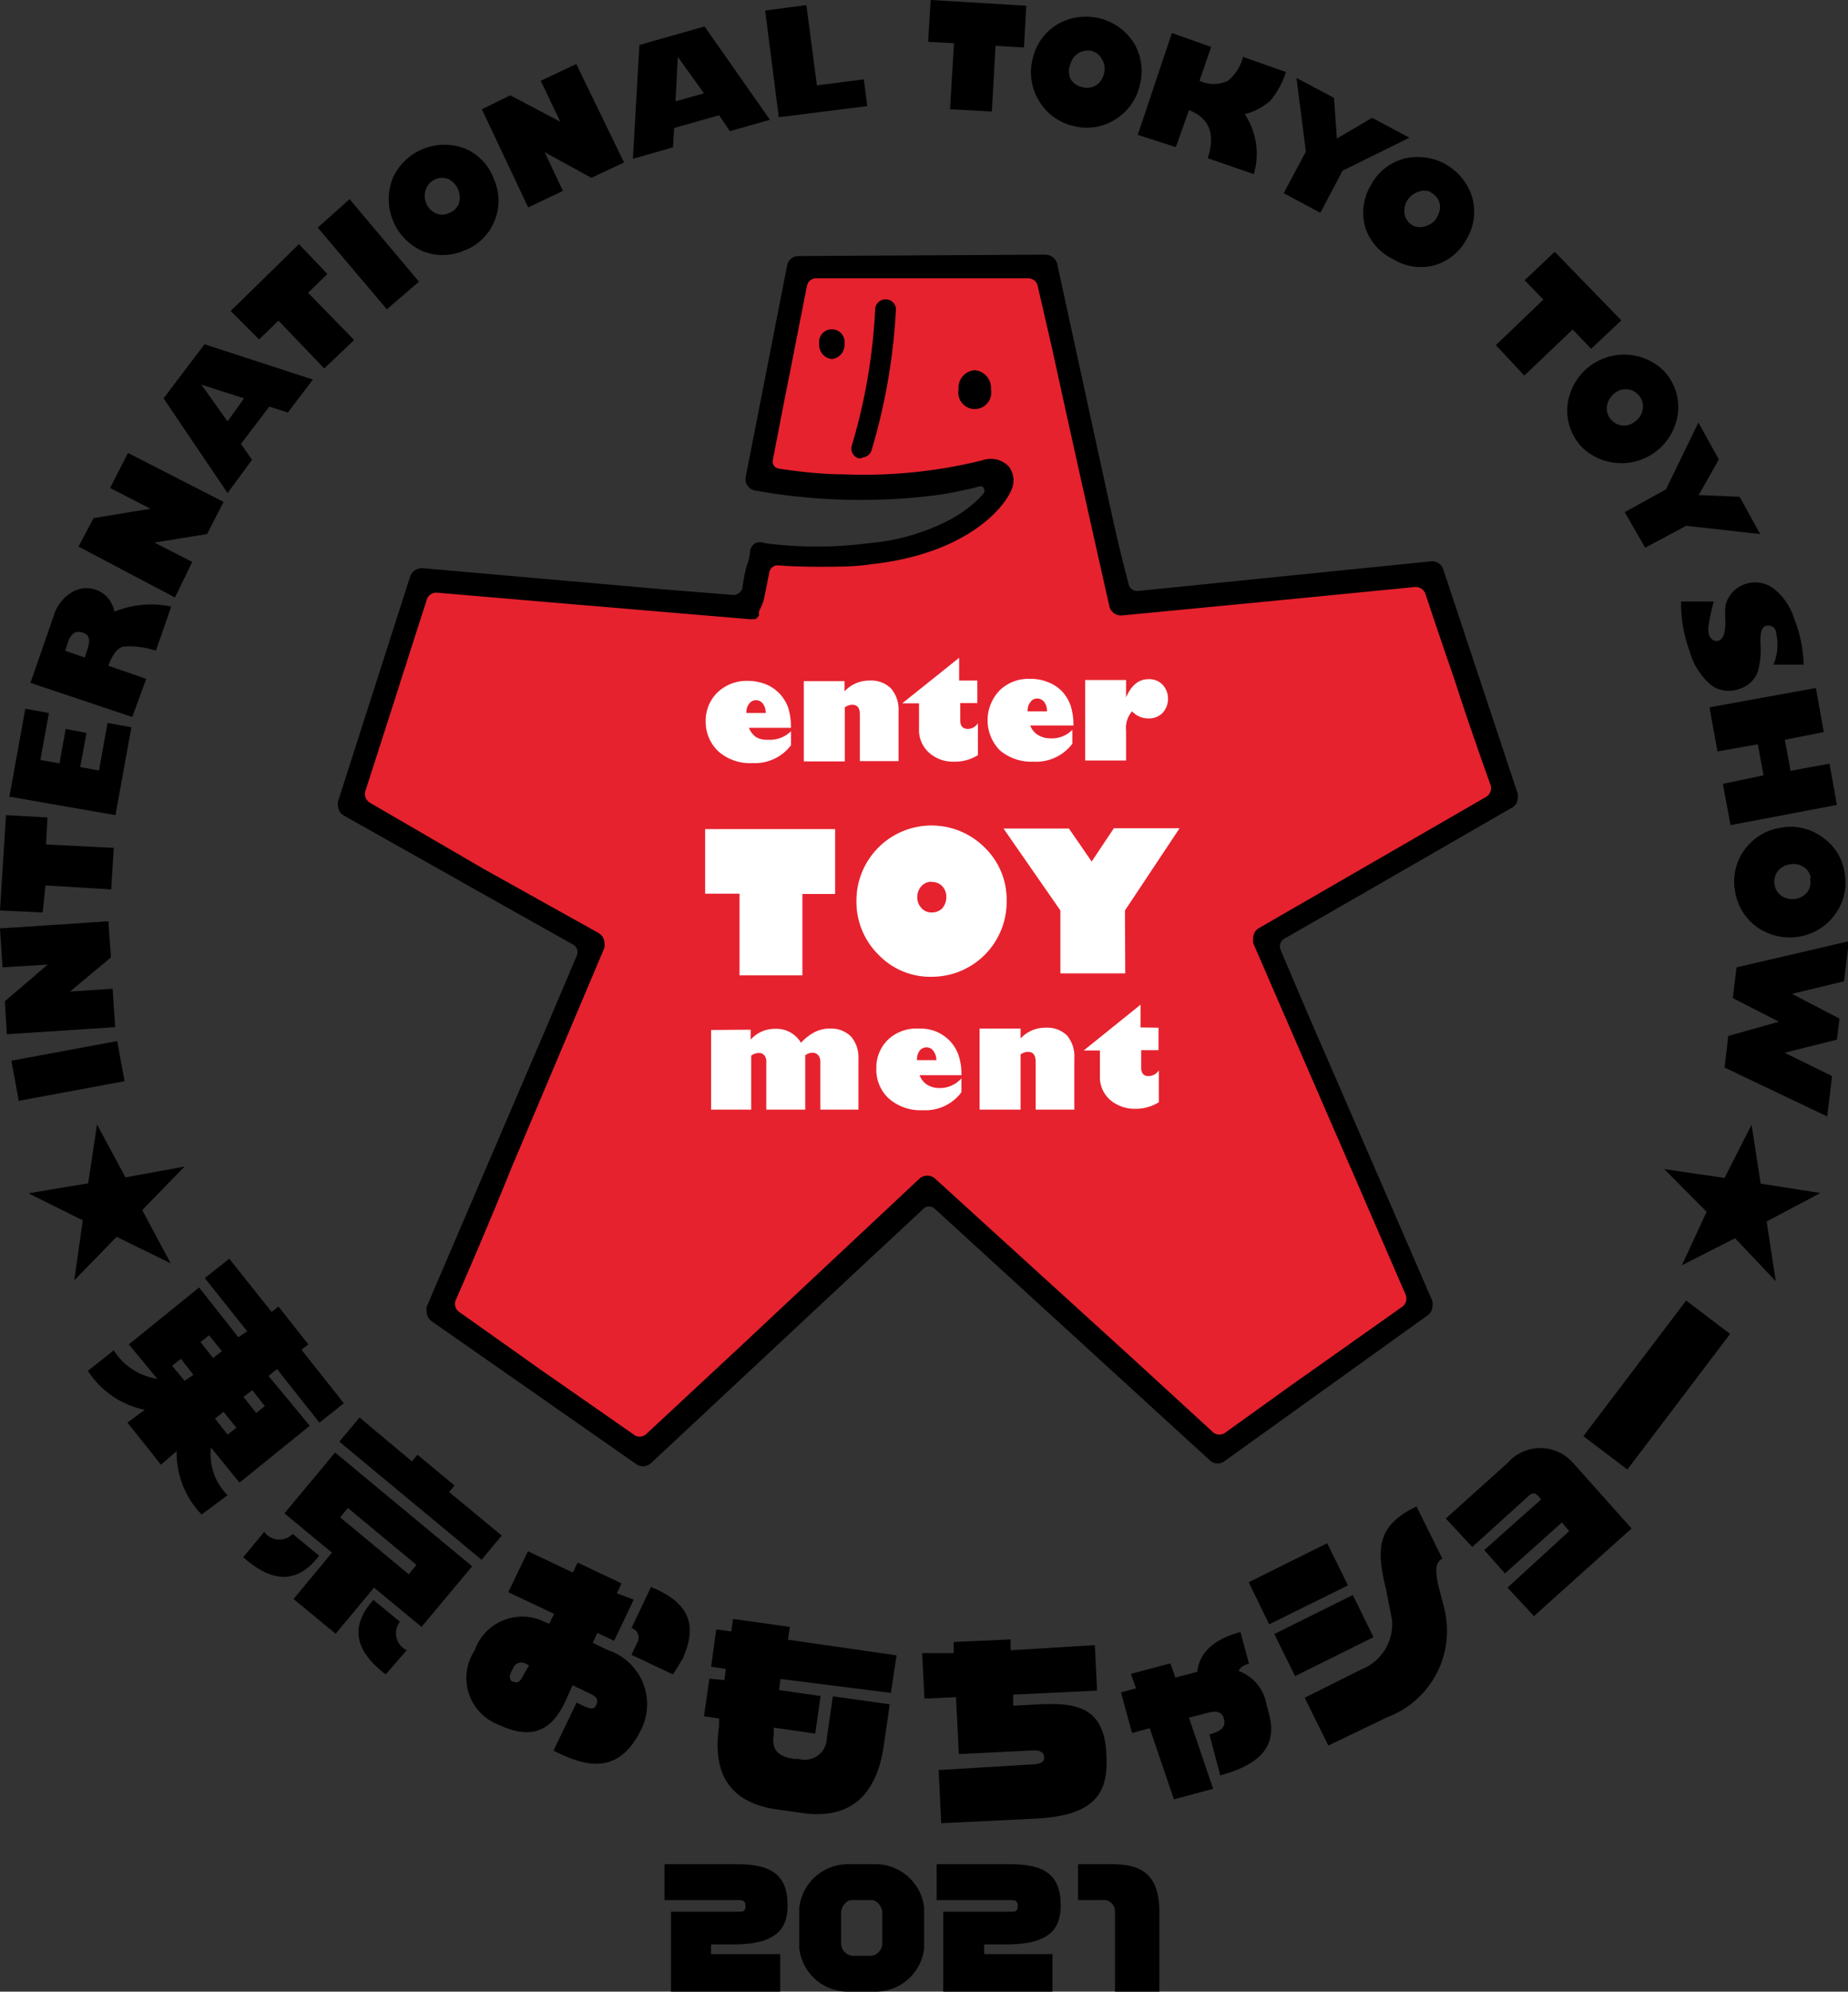 <svg xmlns="http://www.w3.org/2000/svg" width="64.97" height="70" viewBox="0 0 64.97 70">
  <rect x="0" y="0" width="64.97" height="70" fill="#333333" stroke="none"/>
  <defs>
    <style>
      .cls-1 {
        fill: #e6222e;
      }

      .cls-2 {
        fill: #fff;
      }
    </style>
  </defs>
  <g id="レイヤー_2" data-name="レイヤー 2">
    <g id="nav">
      <g>
        <g>
          <g>
            <g>
              <path class="cls-1" d="M26.37,21.35l-11.55-1-2.55,7.92,8.61,4.84-5.48,13,7.16,5,10.08-9.4,10.17,9.31,7.12-5.12L44.32,33l8.56-4.93-2.62-7.89-10.9,1L36.76,9.36l-8.69,0-1.45,7.41a19.66,19.66,0,0,0,8-.18c.16-.05.4-.07.51.07a.44.44,0,0,1,0,.41c-.34.76-1.73,2-4.58,2.34a13.84,13.84,0,0,1-3.81,0l-.4,1.94"/>
              <path d="M39.07,18c-.75-3.42-1.9-8.72-1.9-8.72a.44.44,0,0,0-.41-.33L28.07,9a.4.4,0,0,0-.4.34l-1.45,7.41a.4.4,0,0,0,.06.32.41.41,0,0,0,.27.17,21,21,0,0,0,6.54.14c.38-.06.78-.15,1.06-.21s.37-.14.44,0-.05.21-.15.33a4.7,4.7,0,0,1-.94.71,7.48,7.48,0,0,1-2.95.88,14.16,14.16,0,0,1-3.67,0,.4.4,0,0,0-.32,0,.4.4,0,0,0-.19.27s0,.21-.1.48-.17.83-.17.83a.33.33,0,0,1-.33.24l-2.37-.19-8.54-.75a.44.44,0,0,0-.44.29l-2.54,7.92a.31.31,0,0,0,0,.13.42.42,0,0,0,.22.36l5.7,3.21,2.35,1.32a.3.3,0,0,1,.13.38l-1,2.36L15,45.93a.51.51,0,0,0,0,.17.41.41,0,0,0,.18.34l7.16,5a.42.42,0,0,0,.53,0l7.71-7.2,1.89-1.76a.29.29,0,0,1,.39,0l1.88,1.72,7.81,7.14a.4.4,0,0,0,.52,0l7.12-5.11a.4.4,0,0,0,.17-.34.45.45,0,0,0,0-.16s-2.73-6.3-4.34-10l-1-2.35a.32.32,0,0,1,.12-.38l2.7-1.55,5.31-3.06a.39.39,0,0,0,.21-.36.59.59,0,0,0,0-.13l-2.62-7.89a.41.41,0,0,0-.44-.28L42,20.57l-2,.2a.3.3,0,0,1-.32-.24S39.39,19.47,39.07,18ZM26.87,21l.18-.9a.3.3,0,0,1,.32-.23s.5.05,1.46.05c.59,0,1.22,0,1.81-.09,3.11-.34,4.55-1.79,4.91-2.59a.81.81,0,0,0-.08-.84.88.88,0,0,0-.94-.22,17.39,17.39,0,0,1-4.93.49c-1,0-2.22-.2-2.22-.2a.25.25,0,0,1-.21-.3l.41-2.12L27.79,13c.29-1.49.58-2.95.58-2.95a.33.33,0,0,1,.32-.27h7.46a.34.34,0,0,1,.33.26L37,12.3c.74,3.41,2,9,2,9a.42.42,0,0,0,.45.33l5.1-.49,5.2-.51a.37.37,0,0,1,.36.23s.47,1.43,1,2.95l.3.92c.5,1.49,1,2.88,1,2.88a.36.36,0,0,1-.15.39l-4,2.31-4,2.31a.4.4,0,0,0-.2.36.51.51,0,0,0,0,.17s1.94,4.48,3.52,8.11l1.84,4.25a.36.36,0,0,1-.11.41L46,48.26l-.4.28-2.52,1.81a.35.35,0,0,1-.42,0L39.88,47.8l-7-6.37a.41.41,0,0,0-.56,0L26,47.35l-3.3,3.07a.34.34,0,0,1-.42,0l-3-2.09-.26-.18L16.13,46.1a.34.34,0,0,1-.11-.4S17,43.48,18,41l3.25-7.69a.45.45,0,0,0,0-.16.41.41,0,0,0-.21-.36l-4-2.23L13,28.21a.36.36,0,0,1-.16-.39l1-3.11c.14-.43.27-.86.41-1.28.41-1.29.76-2.37.76-2.37a.35.35,0,0,1,.35-.23l3.87.33,7.09.6a.17.17,0,0,0,.1,0h.08l.05,0a.18.18,0,0,0,.07-.05.08.08,0,0,0,0,0l.06-.07,0-.05s0,0,0-.07S26.82,21.27,26.87,21Z"/>
              <path d="M30.3,16.11h-.11a.36.36,0,0,1-.24-.46,20.05,20.05,0,0,0,.82-4.82.37.37,0,0,1,.73,0,21.05,21.05,0,0,1-.86,5,.36.36,0,0,1-.34.25Z"/>
            </g>
            <path d="M34.84,13.69a.58.58,0,1,1-1.14,0,.62.62,0,0,1,.56-.68A.63.63,0,0,1,34.84,13.69Z"/>
            <path d="M28.8,12.09a.5.5,0,0,0,.45.53.5.5,0,0,0,.44-.53.45.45,0,1,0-.89,0Z"/>
            <g>
              <path class="cls-2" d="M27.81,25.7v.49a1.59,1.59,0,0,1-1.36.63,1.67,1.67,0,0,1-1.18-.4,1.42,1.42,0,0,1-.46-1.08,1.39,1.39,0,0,1,.41-1,1.49,1.49,0,0,1,1.06-.41,1.75,1.75,0,0,1,.62.11,1.41,1.41,0,0,1,.5.33,1.45,1.45,0,0,1,.31.5,2.43,2.43,0,0,1,.1.71H26.33a.71.71,0,0,0,.27.34A.8.8,0,0,0,27,26,1.06,1.06,0,0,0,27.81,25.7Zm-1.57-.64h.68a.54.54,0,0,0-.1-.33.3.3,0,0,0-.25-.12.29.29,0,0,0-.23.12A.5.5,0,0,0,26.24,25.06Z"/>
              <path class="cls-2" d="M29.69,23.94v.36a1.17,1.17,0,0,1,.87-.38,1,1,0,0,1,.76.27,1.14,1.14,0,0,1,.27.81v1.75H30.23V25.11c0-.23-.09-.34-.27-.34a.48.48,0,0,0-.26.09v1.9H28.26l0-2.82Z"/>
              <path class="cls-2" d="M34.36,23.92v.79h-.6v.61c0,.2.09.3.28.3a.43.43,0,0,0,.34-.2v1.12a1.51,1.51,0,0,1-.84.23,1.25,1.25,0,0,1-.87-.31,1.07,1.07,0,0,1-.36-.86v-.88h-.59l2-1.6v.8Z"/>
              <path class="cls-2" d="M37.7,25.65v.49a1.59,1.59,0,0,1-1.36.63,1.71,1.71,0,0,1-1.19-.4,1.51,1.51,0,0,1,0-2.11,1.44,1.44,0,0,1,1.06-.4,1.56,1.56,0,0,1,.62.11,1.38,1.38,0,0,1,.5.32,1.49,1.49,0,0,1,.31.51,2.31,2.31,0,0,1,.1.7H36.22a.67.67,0,0,0,.27.33.8.8,0,0,0,.43.12A1,1,0,0,0,37.7,25.65ZM36.13,25h.68a.54.54,0,0,0-.1-.33.32.32,0,0,0-.25-.12.28.28,0,0,0-.23.12A.47.47,0,0,0,36.13,25Z"/>
              <path class="cls-2" d="M39.59,24.51c.18-.42.44-.64.79-.64a.66.66,0,0,1,.49.19.74.74,0,0,1,0,1,.66.66,0,0,1-.48.19A.77.77,0,0,1,39.8,25a.89.89,0,0,0-.21.68v1.05H38.15V23.9h1.44Z"/>
              <path class="cls-2" d="M24.79,31.41V29.14l4.57,0v2.28H28.21l0,2.86H26V31.41Z"/>
              <path class="cls-2" d="M32.76,34.33a2.52,2.52,0,0,1-1.87-.77,2.61,2.61,0,0,1-.78-1.88,2.64,2.64,0,0,1,4.5-1.9,2.54,2.54,0,0,1,.78,1.88,2.63,2.63,0,0,1-2.63,2.67Zm0-3.34a.47.47,0,0,0-.37.16.56.56,0,0,0-.14.38.53.53,0,0,0,.15.39.46.46,0,0,0,.36.15.5.5,0,0,0,.37-.15.6.6,0,0,0,.14-.39.54.54,0,0,0-.15-.39A.48.48,0,0,0,32.75,31Z"/>
              <path class="cls-2" d="M39.56,34.21H37.28V32l-2-2.88h2.3l.8,1.16.78-1.17h2.31L39.55,32Z"/>
              <path class="cls-2" d="M26.39,36.19v.35a1.13,1.13,0,0,1,.86-.38,1,1,0,0,1,.91.49,1.81,1.81,0,0,1,.49-.38,1.19,1.19,0,0,1,.54-.12,1,1,0,0,1,.73.28,1.14,1.14,0,0,1,.26.79V39H28.84V37.31a.34.34,0,0,0-.08-.23.26.26,0,0,0-.19-.08.43.43,0,0,0-.26.09V39H26.94V37.32a.33.33,0,0,0-.07-.23.23.23,0,0,0-.2-.08.48.48,0,0,0-.26.09V39H25V36.2Z"/>
              <path class="cls-2" d="M33.8,37.9v.49a1.58,1.58,0,0,1-1.36.63,1.69,1.69,0,0,1-1.18-.4,1.37,1.37,0,0,1-.45-1.07,1.36,1.36,0,0,1,.4-1,1.45,1.45,0,0,1,1.07-.4,1.58,1.58,0,0,1,.62.1,1.51,1.51,0,0,1,.49.33,1.4,1.4,0,0,1,.31.51,2,2,0,0,1,.1.7H32.33a.66.66,0,0,0,.26.33.8.8,0,0,0,.43.12A1,1,0,0,0,33.8,37.9Zm-1.56-.64h.68a.54.54,0,0,0-.11-.33.29.29,0,0,0-.24-.12.31.31,0,0,0-.24.12A.5.5,0,0,0,32.24,37.26Z"/>
              <path class="cls-2" d="M35.88,36.15v.35a1.17,1.17,0,0,1,.87-.38,1,1,0,0,1,.76.27,1.14,1.14,0,0,1,.26.81V39H36.41V37.32c0-.24-.09-.35-.27-.35a.45.45,0,0,0-.26.09V39H34.44V36.15Z"/>
              <path class="cls-2" d="M40.73,36.12v.79h-.61v.61c0,.2.09.31.27.3a.43.43,0,0,0,.35-.2v1.12a1.53,1.53,0,0,1-.83.23,1.33,1.33,0,0,1-.88-.31,1.07,1.07,0,0,1-.36-.86v-.88H38.1l2-1.61v.8Z"/>
            </g>
          </g>
          <g>
            <path d="M5,42.53,6,44.4H6L4.1,43.47,2.61,45h0l.3-2.11L1,41.94v0l2.1-.35.31-2.07h0l1,1.86L6.49,41v0Z"/>
            <path d="M60.63,41.4l.95-1.87h0l.32,2.07,2.1.33v0l-1.89,1,.32,2.1v0L61,43.52l-1.87.95h0L60,42.59l-1.49-1.5v0Z"/>
            <path d="M31.32,59.5l.2-1.32-3.82-.55.07-.45-2-.28-.06.44-.53-.07L25,58.58l.52.08-.05.39L24.94,59l-.19,1.32.53.08,0,.27c-.25,1.68.39,2.68,2,2.92l.92.13c1.33.19,2.56-.25,2.87-2.36l.21-1.46-2-.28-.21,1.46a.78.78,0,0,1-1,.74l-.14,0c-.49-.07-.82-.25-.73-.83l0-.27,1.46.21.19-1.32-1.46-.21.05-.39Z"/>
            <path d="M36.55,59.9l-.93.05,0-.39,2.95-.14-.08-1.6L35.53,58c0-.23,0-.38,0-.38l-2,.09,0,.39-1.11,0,.08,1.6,1.11-.05.1,2,2.63-.13c.27,0,.36.09.37.24s-.1.23-.37.25L33,62.21l.09,1.87,3.29-.16c2-.1,2.59-.79,2.52-2.18C38.86,60,37.86,59.84,36.55,59.9Z"/>
            <path d="M21.38,58l-.54-.26.16-.35.59.28.69-1.45L21.69,56l.16-.35-1.54-.73c-.07.13-.06.13-.17.35l-1.58-.75-.69,1.44,1.61.76-.17.35L19.14,57A1.77,1.77,0,0,0,16.69,58a1.76,1.76,0,0,0,.87,2.63c1.4.66,2-.09,2.39-1,0,0,.14-.3.18-.4l.58.28c.23.1.34.2.26.39s-.18.18-.45.06l-.25-.12-.81,1.69.23.11c1.09.51,2.14.65,2.88-.91A2,2,0,0,0,21.38,58Zm-3,.91c-.09.19-.19.25-.29.2l-.06,0c-.16-.08-.12-.27,0-.45a.31.31,0,0,1,.45-.19l.12.06Zm4.51-3.14-.69,1.45a.35.35,0,0,1,.2.52l-.2.42,1.46.69L24,58.3C24.51,57.15,24.28,56.36,22.92,55.79Z"/>
            <path d="M48.73,55.87l.21,1.07a1.71,1.71,0,0,1-1.07,1.73l-2,1,.83,1.68,2.08-1a3.24,3.24,0,0,0,2-3.8c-.18-.77-.5-1.56-.07-1.77l-.91-1.83C48.36,53.63,48.4,54.49,48.73,55.87Zm-2.07-1.63L43.9,55.61l.72,1.48,2.77-1.37Zm.9,1.82L44.8,57.43l.73,1.48,2.76-1.37Z"/>
            <rect x="55.26" y="47.7" width="5.98" height="1.94" transform="translate(-15.73 65.69) rotate(-52.83)"/>
            <path d="M53,51.42l-2.17,1.95.93,1,2-1.81c.19-.17.31,0,.42.14h0l-2,1.78.73.82,2-1.79.26.3L53,55.8l.93,1,3.43-3.08-2.07-2.32A1.53,1.53,0,0,0,53,51.42Z"/>
            <path d="M43.55,58.73c.05-.13.16-.2.36-.26l-.3-1.11c-1.1.3-1.45.84-1.52,1.4l-.77.2-.17-.5-1.39.37.18.51-.53.14.39,1.43.62-.17.85,2.5,1.38-.37-.85-2.5.62-.16c.36-.1.54-.05.61.2s-.05.43-.51.55l.38,1.44c1.64-.45,2-1.21,1.69-2.25l-.08-.32A1.52,1.52,0,0,0,43.55,58.73Z"/>
            <path d="M11.23,50l.86-.68L10.6,47.44l.24-.19L9.79,45.92l-.24.19L8.06,44.24l-.86.68,1.49,1.87L8.38,47,7,45.25l-2.47,2,1,1.21A2.19,2.19,0,0,1,4,47.46l-.91.72a3.12,3.12,0,0,0,2,1.37L4.48,50l1.18,1.48L6.21,51a3.11,3.11,0,0,0,.88,2.23L8,52.55a2,2,0,0,1-.58-1.67l1,1.23,2.47-2L9.44,48.36l.3-.24ZM6.49,48.53,6.05,48l.31-.24.44.56Zm1-.8-.44-.56.3-.24.45.56ZM8,50.42l-.44-.56.3-.24.45.56Zm1.31-1-.3.24-.45-.56.31-.24Z"/>
            <g>
              <path d="M4.38,38l-3.72.69L.4,37.28l3.72-.69Z"/>
              <path d="M13.6,10.87,11.17,8,12.29,7l2.44,2.9Z"/>
              <path d="M1.5,32.07,0,32l.21-3.35,1.46.08-.05.95L4,29.8l-.09,1.46-2.31-.14Z"/>
              <path d="M9.11,11.93l-1-1,2.4-2.35,1,1.05-.68.66,1.62,1.66-1.05,1L9.79,11.27Z"/>
              <path d="M32.63,1.47,32.72,0l3.36.2L36,1.67l-1-.06-.13,2.31-1.47-.08.14-2.32Z"/>
              <path d="M53.6,9.85l1.06-1L57,11.26l-1.06,1-.65-.68L53.59,13.2l-1-1.07,1.67-1.6Z"/>
              <path d="M3.78,25.41l.84.15-.56,3.09L.33,28l.56-3.09.83.15-.3,1.65.67.12.22-1.21.73.14-.22,1.2.66.12Z"/>
              <path d="M1.07,24l.81-2.33a1.44,1.44,0,0,1,.64-.85,1,1,0,0,1,.89-.08,1,1,0,0,1,.61.76,3.38,3.38,0,0,1,2-.18l-.54,1.55a3,3,0,0,0-1.07-.15c-.25,0-.45.26-.6.68l1.33.46L4.65,25.2Zm1.22-1.13.69.24.08-.24c.14-.42.07-.56-.16-.64a.42.42,0,0,0-.27,0,.59.59,0,0,0-.24.35Z"/>
              <path d="M8.86,16.16,8,17.33,5.75,14l1.44-1.9L11,13.34l-.88,1.16-.65-.21-1,1.31ZM8,14.81,8.58,14l-1.5-.48Z"/>
              <path d="M23.66,5.18l-1.41.4.23-4L24.77.93l2.3,3.28-1.41.4-.38-.56L23.7,4.5Zm.09-1.62,1-.28L23.83,2Z"/>
              <path d="M16.31,8.81a1.88,1.88,0,0,1-1.49,0,2,2,0,0,1-1-2.58,2,2,0,0,1,2.55-1,1.85,1.85,0,0,1,1,1.08,1.84,1.84,0,0,1,0,1.49A1.84,1.84,0,0,1,16.31,8.81Zm-1-2.51a.58.58,0,0,0-.33.34.64.64,0,0,0,0,.49.65.65,0,0,0,.33.36.52.52,0,0,0,.47,0,.57.57,0,0,0,.35-.33.73.73,0,0,0-.35-.86A.61.61,0,0,0,15.3,6.3Z"/>
              <path d="M37.71,4.42a1.89,1.89,0,0,1-1.19-.89,1.91,1.91,0,0,1-.21-1.48A1.89,1.89,0,0,1,37.2.84a2,2,0,0,1,2.67.68A1.93,1.93,0,0,1,40.07,3a1.91,1.91,0,0,1-.88,1.21A1.87,1.87,0,0,1,37.71,4.42Zm.67-2.63a.63.63,0,0,0-.75.48.63.63,0,0,0,0,.49.59.59,0,0,0,.38.29A.6.6,0,0,0,38.53,3a.64.64,0,0,0,.28-.41.6.6,0,0,0-.06-.49A.57.57,0,0,0,38.38,1.79Z"/>
              <path d="M49,9.12A1.9,1.9,0,0,1,48,8a1.88,1.88,0,0,1,.19-1.48,1.87,1.87,0,0,1,1.16-.94,2,2,0,0,1,2.4,1.33,1.87,1.87,0,0,1-.18,1.48,1.87,1.87,0,0,1-1.16.94A1.83,1.83,0,0,1,49,9.12Zm1.31-2.37a.6.6,0,0,0-.47,0,.7.7,0,0,0-.45.81.57.57,0,0,0,.29.37.55.55,0,0,0,.48,0,.58.58,0,0,0,.37-.32.64.64,0,0,0,.08-.48A.6.6,0,0,0,50.27,6.75Z"/>
              <path d="M55.65,15.75a1.86,1.86,0,0,1-.55-1.39A2,2,0,0,1,58.46,13,1.85,1.85,0,0,1,59,14.42a2,2,0,0,1-3.35,1.33Zm1.94-1.88a.58.58,0,0,0-.44-.19.62.62,0,0,0-.45.2.68.68,0,0,0-.21.44.59.59,0,0,0,.17.45.61.61,0,0,0,.44.19.69.69,0,0,0,.45-.2.63.63,0,0,0,.21-.45A.57.57,0,0,0,57.59,13.87Z"/>
              <path d="M61,31.32a1.87,1.87,0,0,1,.33-1.45,1.93,1.93,0,0,1,1.28-.78,1.87,1.87,0,0,1,1.45.33,1.82,1.82,0,0,1,.79,1.26,1.87,1.87,0,0,1-.33,1.45,1.94,1.94,0,0,1-1.27.79,2,2,0,0,1-1.47-.33A1.9,1.9,0,0,1,61,31.32Zm2.66-.45a.54.54,0,0,0-.25-.4.66.66,0,0,0-.48-.09.64.64,0,0,0-.43.24.6.6,0,0,0-.11.47.57.57,0,0,0,.25.4.69.69,0,0,0,.49.1.65.65,0,0,0,.42-.25A.56.56,0,0,0,63.63,30.87Z"/>
              <path d="M27.38,4.12,26.9.37,28.35.18,28.72,3l1.65-.21.12.94Z"/>
              <path d="M42.58,1.65l-.41,1.19a1.18,1.18,0,0,0,1,0A1.58,1.58,0,0,0,43.7,2l1.51.53a3,3,0,0,1-.54,1,2.1,2.1,0,0,1-.91.48,2.52,2.52,0,0,1,.32,2.11l-1.62-.56c.3-.92,0-1.43-.66-1.69l-.46,1.3L40,4.74,41.2,1.16Z"/>
              <path d="M46.42,7.48l-1.29-.69.78-1.46-.33-2.59,1.32.7L47,4.87l1.24-.73,1.31.7L47.2,6Z"/>
              <path d="M57.84,19.25,57.12,18l1.45-.8,1.14-2.35.72,1.3-.71,1.25,1.44.06.72,1.31-2.6-.29Z"/>
              <path d="M63.41,23.36H62.35a1.82,1.82,0,0,0,.1-1.08c0-.1-.06-.28-.25-.29s-.35.05-.3.76a2.9,2.9,0,0,1-.07.73.88.88,0,0,1-.23.45,1,1,0,0,1-.44.28,1.05,1.05,0,0,1-1-.13,2.37,2.37,0,0,1-.75-1.17,4.94,4.94,0,0,1-.31-1.77h1.15a7,7,0,0,0-.17.78c-.08.38.07.57.21.6s.37,0,.37-.68a4.15,4.15,0,0,1,0-.55,1.06,1.06,0,0,1,.66-.75,1.08,1.08,0,0,1,1,.12,2.17,2.17,0,0,1,.77,1.12A4.53,4.53,0,0,1,63.41,23.36Z"/>
              <path d="M60.92,35.08,61.05,34,65,33.08l-.17,1.41L63,34.93l1.67.87-.09.74L62.74,37l1.67.82-.17,1.42-3.61-1.72.13-1.11,1.78-.5Z"/>
              <path d="M3.81,32.38l.09,1.27-1.44,1.2,1.5-.1.09,1.35-3.81.25L.17,35.19,1.68,33.9.09,34,0,32.63Z"/>
              <path d="M60.38,26.41l-.28-1.55,3.74-.68.28,1.55L62.75,26l.2,1.09,1.37-.25.26,1.45L60.84,29l-.27-1.45L62,27.25l-.2-1.09Z"/>
              <path d="M7.86,17.64l-.58,1.13-1.85.3,1.33.68L6.15,21,2.76,19.21l.53-1,2-.33-1.42-.73.63-1.23Z"/>
              <path d="M21.94,5.71l-1.15.54-1.64-.9.64,1.36-1.22.58L16.94,3.84l1-.49,1.76.93-.69-1.44,1.25-.59Z"/>
            </g>
            <g>
              <path d="M11.22,54.68l-.93-.77a.65.65,0,0,1-1-.07l-.74.89C9.71,55.76,10.55,55.55,11.22,54.68Z"/>
              <path d="M10,53.19l1.67,1.38L10.32,56.2l1.48,1.22,1.35-1.62,1.67,1.38,1.78-2.13-4.82-4ZM12.23,53l2.41,2-.27.33-2.41-2Z"/>
              <polygon points="15.79 52.44 15.98 52.21 14.68 51.13 14.48 51.36 12.64 49.82 11.93 50.67 16.93 54.82 17.64 53.97 15.79 52.44"/>
              <path d="M14.06,57l-.93-.77c-.74.82-.79,1.69.43,2.62L14.3,58A.66.66,0,0,1,14.06,57Z"/>
            </g>
          </g>
        </g>
        <g>
          <path d="M23.36,65.52v1.26h2.56c.17,0,.29,0,.29.21s-.1.2-.29.2H23.59V70h3.84V68.68H25v-.34h.78c1.62,0,1.91-.64,1.91-1.38,0-1.09-.61-1.44-1.77-1.44Z"/>
          <path d="M32.93,65.52v1.26H35.5c.16,0,.28,0,.28.21s-.1.2-.28.2H33.16V70H37V68.68H34.6v-.34h.78c1.63,0,1.91-.64,1.91-1.38,0-1.09-.6-1.44-1.77-1.44Z"/>
          <path d="M37.9,65.52v1.26h.85a.4.4,0,0,1,.45.41V70h1.56V67.19c0-1.43-.76-1.67-1.7-1.67Z"/>
          <path d="M29.83,65.52a1.72,1.72,0,0,0-1.73,1.53v1.43A1.72,1.72,0,0,0,29.83,70h.93a1.72,1.72,0,0,0,1.73-1.52V67.05a1.72,1.72,0,0,0-1.73-1.53Zm-.26,2.77V67.22c0-.18.17-.44.38-.44h.69c.21,0,.38.26.38.44v1.07a.45.45,0,0,1-.38.45H30A.44.44,0,0,1,29.57,68.29Z"/>
        </g>
      </g>
    </g>
  </g>
</svg>
